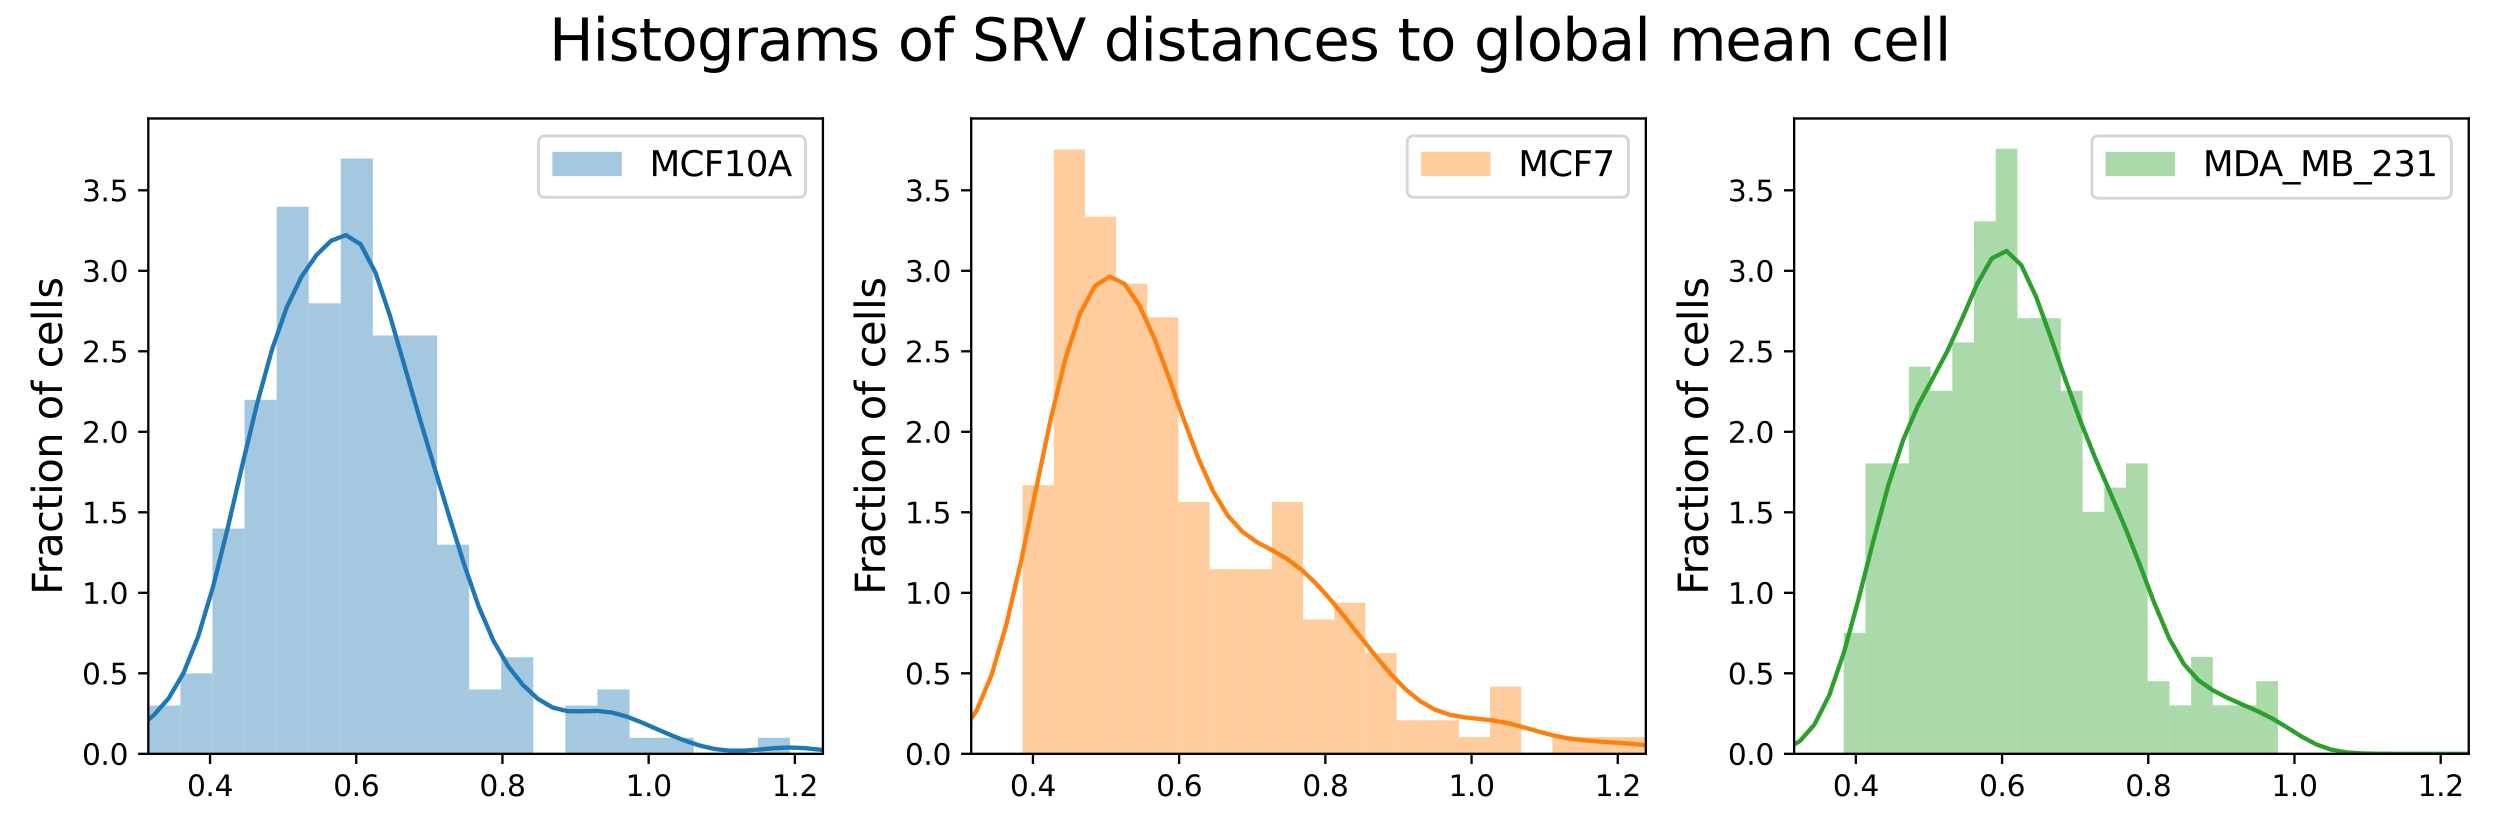 <?xml version="1.0" encoding="utf-8" standalone="no"?>
<!DOCTYPE svg PUBLIC "-//W3C//DTD SVG 1.1//EN"
  "http://www.w3.org/Graphics/SVG/1.1/DTD/svg11.dtd">
<svg xmlns:xlink="http://www.w3.org/1999/xlink" width="864pt" height="288pt" viewBox="0 0 864 288" xmlns="http://www.w3.org/2000/svg" version="1.1">
 <defs>
  <style type="text/css">*{stroke-linejoin: round; stroke-linecap: butt}</style>
 </defs>
 <g id="figure_1">
  <g id="patch_1">
   <path d="M 0 288 
L 864 288 
L 864 0 
L 0 0 
z
" style="fill: #ffffff"/>
  </g>
  <g id="axes_1">
   <g id="patch_2">
    <path d="M 51.252 260.522 
L 284.4 260.522 
L 284.4 40.956 
L 51.252 40.956 
z
" style="fill: #ffffff"/>
   </g>
   <g id="patch_3">
    <path d="M 51.252 260.522 
L 62.34 260.522 
L 62.34 243.839 
L 51.252 243.839 
z
" clip-path="url(#p07f2d2f90f)" style="fill: #1f77b4; opacity: 0.4"/>
   </g>
   <g id="patch_4">
    <path d="M 62.34 260.522 
L 73.427 260.522 
L 73.427 232.716 
L 62.34 232.716 
z
" clip-path="url(#p07f2d2f90f)" style="fill: #1f77b4; opacity: 0.4"/>
   </g>
   <g id="patch_5">
    <path d="M 73.427 260.522 
L 84.515 260.522 
L 84.515 182.666 
L 73.427 182.666 
z
" clip-path="url(#p07f2d2f90f)" style="fill: #1f77b4; opacity: 0.4"/>
   </g>
   <g id="patch_6">
    <path d="M 84.515 260.522 
L 95.602 260.522 
L 95.602 138.178 
L 84.515 138.178 
z
" clip-path="url(#p07f2d2f90f)" style="fill: #1f77b4; opacity: 0.4"/>
   </g>
   <g id="patch_7">
    <path d="M 95.602 260.522 
L 106.69 260.522 
L 106.69 71.444 
L 95.602 71.444 
z
" clip-path="url(#p07f2d2f90f)" style="fill: #1f77b4; opacity: 0.4"/>
   </g>
   <g id="patch_8">
    <path d="M 106.69 260.522 
L 117.777 260.522 
L 117.777 104.811 
L 106.69 104.811 
z
" clip-path="url(#p07f2d2f90f)" style="fill: #1f77b4; opacity: 0.4"/>
   </g>
   <g id="patch_9">
    <path d="M 117.777 260.522 
L 128.865 260.522 
L 128.865 54.761 
L 117.777 54.761 
z
" clip-path="url(#p07f2d2f90f)" style="fill: #1f77b4; opacity: 0.4"/>
   </g>
   <g id="patch_10">
    <path d="M 128.865 260.522 
L 139.952 260.522 
L 139.952 115.933 
L 128.865 115.933 
z
" clip-path="url(#p07f2d2f90f)" style="fill: #1f77b4; opacity: 0.4"/>
   </g>
   <g id="patch_11">
    <path d="M 139.952 260.522 
L 151.04 260.522 
L 151.04 115.933 
L 139.952 115.933 
z
" clip-path="url(#p07f2d2f90f)" style="fill: #1f77b4; opacity: 0.4"/>
   </g>
   <g id="patch_12">
    <path d="M 151.04 260.522 
L 162.127 260.522 
L 162.127 188.227 
L 151.04 188.227 
z
" clip-path="url(#p07f2d2f90f)" style="fill: #1f77b4; opacity: 0.4"/>
   </g>
   <g id="patch_13">
    <path d="M 162.127 260.522 
L 173.215 260.522 
L 173.215 238.277 
L 162.127 238.277 
z
" clip-path="url(#p07f2d2f90f)" style="fill: #1f77b4; opacity: 0.4"/>
   </g>
   <g id="patch_14">
    <path d="M 173.215 260.522 
L 184.302 260.522 
L 184.302 227.155 
L 173.215 227.155 
z
" clip-path="url(#p07f2d2f90f)" style="fill: #1f77b4; opacity: 0.4"/>
   </g>
   <g id="patch_15">
    <path d="M 184.302 260.522 
L 195.39 260.522 
L 195.39 260.522 
L 184.302 260.522 
z
" clip-path="url(#p07f2d2f90f)" style="fill: #1f77b4; opacity: 0.4"/>
   </g>
   <g id="patch_16">
    <path d="M 195.39 260.522 
L 206.477 260.522 
L 206.477 243.839 
L 195.39 243.839 
z
" clip-path="url(#p07f2d2f90f)" style="fill: #1f77b4; opacity: 0.4"/>
   </g>
   <g id="patch_17">
    <path d="M 206.477 260.522 
L 217.565 260.522 
L 217.565 238.277 
L 206.477 238.277 
z
" clip-path="url(#p07f2d2f90f)" style="fill: #1f77b4; opacity: 0.4"/>
   </g>
   <g id="patch_18">
    <path d="M 217.565 260.522 
L 228.652 260.522 
L 228.652 254.961 
L 217.565 254.961 
z
" clip-path="url(#p07f2d2f90f)" style="fill: #1f77b4; opacity: 0.4"/>
   </g>
   <g id="patch_19">
    <path d="M 228.652 260.522 
L 239.74 260.522 
L 239.74 254.961 
L 228.652 254.961 
z
" clip-path="url(#p07f2d2f90f)" style="fill: #1f77b4; opacity: 0.4"/>
   </g>
   <g id="patch_20">
    <path d="M 239.74 260.522 
L 250.827 260.522 
L 250.827 260.522 
L 239.74 260.522 
z
" clip-path="url(#p07f2d2f90f)" style="fill: #1f77b4; opacity: 0.4"/>
   </g>
   <g id="patch_21">
    <path d="M 250.827 260.522 
L 261.915 260.522 
L 261.915 260.522 
L 250.827 260.522 
z
" clip-path="url(#p07f2d2f90f)" style="fill: #1f77b4; opacity: 0.4"/>
   </g>
   <g id="patch_22">
    <path d="M 261.915 260.522 
L 273.002 260.522 
L 273.002 254.961 
L 261.915 254.961 
z
" clip-path="url(#p07f2d2f90f)" style="fill: #1f77b4; opacity: 0.4"/>
   </g>
   <g id="matplotlib.axis_1">
    <g id="xtick_1">
     <g id="line2d_1">
      <defs>
       <path id="m43736187de" d="M 0 0 
L 0 3.5 
" style="stroke: #000000; stroke-width: 0.8"/>
      </defs>
      <g>
       <use xlink:href="#m43736187de" x="72.585" y="260.522" style="stroke: #000000; stroke-width: 0.8"/>
      </g>
     </g>
     <g id="text_1">
      <!-- 0.4 -->
      <g transform="translate(64.634 275.12) scale(0.1 -0.1)">
       <defs>
        <path id="DejaVuSans-30" d="M 2034 4250 
Q 1547 4250 1301 3770 
Q 1056 3291 1056 2328 
Q 1056 1369 1301 889 
Q 1547 409 2034 409 
Q 2525 409 2770 889 
Q 3016 1369 3016 2328 
Q 3016 3291 2770 3770 
Q 2525 4250 2034 4250 
z
M 2034 4750 
Q 2819 4750 3233 4129 
Q 3647 3509 3647 2328 
Q 3647 1150 3233 529 
Q 2819 -91 2034 -91 
Q 1250 -91 836 529 
Q 422 1150 422 2328 
Q 422 3509 836 4129 
Q 1250 4750 2034 4750 
z
" transform="scale(0.016)"/>
        <path id="DejaVuSans-2e" d="M 684 794 
L 1344 794 
L 1344 0 
L 684 0 
L 684 794 
z
" transform="scale(0.016)"/>
        <path id="DejaVuSans-34" d="M 2419 4116 
L 825 1625 
L 2419 1625 
L 2419 4116 
z
M 2253 4666 
L 3047 4666 
L 3047 1625 
L 3713 1625 
L 3713 1100 
L 3047 1100 
L 3047 0 
L 2419 0 
L 2419 1100 
L 313 1100 
L 313 1709 
L 2253 4666 
z
" transform="scale(0.016)"/>
       </defs>
       <use xlink:href="#DejaVuSans-30"/>
       <use xlink:href="#DejaVuSans-2e" x="63.623"/>
       <use xlink:href="#DejaVuSans-34" x="95.41"/>
      </g>
     </g>
    </g>
    <g id="xtick_2">
     <g id="line2d_2">
      <g>
       <use xlink:href="#m43736187de" x="123.113" y="260.522" style="stroke: #000000; stroke-width: 0.8"/>
      </g>
     </g>
     <g id="text_2">
      <!-- 0.6 -->
      <g transform="translate(115.162 275.12) scale(0.1 -0.1)">
       <defs>
        <path id="DejaVuSans-36" d="M 2113 2584 
Q 1688 2584 1439 2293 
Q 1191 2003 1191 1497 
Q 1191 994 1439 701 
Q 1688 409 2113 409 
Q 2538 409 2786 701 
Q 3034 994 3034 1497 
Q 3034 2003 2786 2293 
Q 2538 2584 2113 2584 
z
M 3366 4563 
L 3366 3988 
Q 3128 4100 2886 4159 
Q 2644 4219 2406 4219 
Q 1781 4219 1451 3797 
Q 1122 3375 1075 2522 
Q 1259 2794 1537 2939 
Q 1816 3084 2150 3084 
Q 2853 3084 3261 2657 
Q 3669 2231 3669 1497 
Q 3669 778 3244 343 
Q 2819 -91 2113 -91 
Q 1303 -91 875 529 
Q 447 1150 447 2328 
Q 447 3434 972 4092 
Q 1497 4750 2381 4750 
Q 2619 4750 2861 4703 
Q 3103 4656 3366 4563 
z
" transform="scale(0.016)"/>
       </defs>
       <use xlink:href="#DejaVuSans-30"/>
       <use xlink:href="#DejaVuSans-2e" x="63.623"/>
       <use xlink:href="#DejaVuSans-36" x="95.41"/>
      </g>
     </g>
    </g>
    <g id="xtick_3">
     <g id="line2d_3">
      <g>
       <use xlink:href="#m43736187de" x="173.641" y="260.522" style="stroke: #000000; stroke-width: 0.8"/>
      </g>
     </g>
     <g id="text_3">
      <!-- 0.8 -->
      <g transform="translate(165.69 275.12) scale(0.1 -0.1)">
       <defs>
        <path id="DejaVuSans-38" d="M 2034 2216 
Q 1584 2216 1326 1975 
Q 1069 1734 1069 1313 
Q 1069 891 1326 650 
Q 1584 409 2034 409 
Q 2484 409 2743 651 
Q 3003 894 3003 1313 
Q 3003 1734 2745 1975 
Q 2488 2216 2034 2216 
z
M 1403 2484 
Q 997 2584 770 2862 
Q 544 3141 544 3541 
Q 544 4100 942 4425 
Q 1341 4750 2034 4750 
Q 2731 4750 3128 4425 
Q 3525 4100 3525 3541 
Q 3525 3141 3298 2862 
Q 3072 2584 2669 2484 
Q 3125 2378 3379 2068 
Q 3634 1759 3634 1313 
Q 3634 634 3220 271 
Q 2806 -91 2034 -91 
Q 1263 -91 848 271 
Q 434 634 434 1313 
Q 434 1759 690 2068 
Q 947 2378 1403 2484 
z
M 1172 3481 
Q 1172 3119 1398 2916 
Q 1625 2713 2034 2713 
Q 2441 2713 2670 2916 
Q 2900 3119 2900 3481 
Q 2900 3844 2670 4047 
Q 2441 4250 2034 4250 
Q 1625 4250 1398 4047 
Q 1172 3844 1172 3481 
z
" transform="scale(0.016)"/>
       </defs>
       <use xlink:href="#DejaVuSans-30"/>
       <use xlink:href="#DejaVuSans-2e" x="63.623"/>
       <use xlink:href="#DejaVuSans-38" x="95.41"/>
      </g>
     </g>
    </g>
    <g id="xtick_4">
     <g id="line2d_4">
      <g>
       <use xlink:href="#m43736187de" x="224.169" y="260.522" style="stroke: #000000; stroke-width: 0.8"/>
      </g>
     </g>
     <g id="text_4">
      <!-- 1.0 -->
      <g transform="translate(216.218 275.12) scale(0.1 -0.1)">
       <defs>
        <path id="DejaVuSans-31" d="M 794 531 
L 1825 531 
L 1825 4091 
L 703 3866 
L 703 4441 
L 1819 4666 
L 2450 4666 
L 2450 531 
L 3481 531 
L 3481 0 
L 794 0 
L 794 531 
z
" transform="scale(0.016)"/>
       </defs>
       <use xlink:href="#DejaVuSans-31"/>
       <use xlink:href="#DejaVuSans-2e" x="63.623"/>
       <use xlink:href="#DejaVuSans-30" x="95.41"/>
      </g>
     </g>
    </g>
    <g id="xtick_5">
     <g id="line2d_5">
      <g>
       <use xlink:href="#m43736187de" x="274.697" y="260.522" style="stroke: #000000; stroke-width: 0.8"/>
      </g>
     </g>
     <g id="text_5">
      <!-- 1.2 -->
      <g transform="translate(266.746 275.12) scale(0.1 -0.1)">
       <defs>
        <path id="DejaVuSans-32" d="M 1228 531 
L 3431 531 
L 3431 0 
L 469 0 
L 469 531 
Q 828 903 1448 1529 
Q 2069 2156 2228 2338 
Q 2531 2678 2651 2914 
Q 2772 3150 2772 3378 
Q 2772 3750 2511 3984 
Q 2250 4219 1831 4219 
Q 1534 4219 1204 4116 
Q 875 4013 500 3803 
L 500 4441 
Q 881 4594 1212 4672 
Q 1544 4750 1819 4750 
Q 2544 4750 2975 4387 
Q 3406 4025 3406 3419 
Q 3406 3131 3298 2873 
Q 3191 2616 2906 2266 
Q 2828 2175 2409 1742 
Q 1991 1309 1228 531 
z
" transform="scale(0.016)"/>
       </defs>
       <use xlink:href="#DejaVuSans-31"/>
       <use xlink:href="#DejaVuSans-2e" x="63.623"/>
       <use xlink:href="#DejaVuSans-32" x="95.41"/>
      </g>
     </g>
    </g>
   </g>
   <g id="matplotlib.axis_2">
    <g id="ytick_1">
     <g id="line2d_6">
      <defs>
       <path id="m0225ae217a" d="M 0 0 
L -3.5 0 
" style="stroke: #000000; stroke-width: 0.8"/>
      </defs>
      <g>
       <use xlink:href="#m0225ae217a" x="51.252" y="260.522" style="stroke: #000000; stroke-width: 0.8"/>
      </g>
     </g>
     <g id="text_6">
      <!-- 0.0 -->
      <g transform="translate(28.349 264.321) scale(0.1 -0.1)">
       <use xlink:href="#DejaVuSans-30"/>
       <use xlink:href="#DejaVuSans-2e" x="63.623"/>
       <use xlink:href="#DejaVuSans-30" x="95.41"/>
      </g>
     </g>
    </g>
    <g id="ytick_2">
     <g id="line2d_7">
      <g>
       <use xlink:href="#m0225ae217a" x="51.252" y="232.699" style="stroke: #000000; stroke-width: 0.8"/>
      </g>
     </g>
     <g id="text_7">
      <!-- 0.5 -->
      <g transform="translate(28.349 236.499) scale(0.1 -0.1)">
       <defs>
        <path id="DejaVuSans-35" d="M 691 4666 
L 3169 4666 
L 3169 4134 
L 1269 4134 
L 1269 2991 
Q 1406 3038 1543 3061 
Q 1681 3084 1819 3084 
Q 2600 3084 3056 2656 
Q 3513 2228 3513 1497 
Q 3513 744 3044 326 
Q 2575 -91 1722 -91 
Q 1428 -91 1123 -41 
Q 819 9 494 109 
L 494 744 
Q 775 591 1075 516 
Q 1375 441 1709 441 
Q 2250 441 2565 725 
Q 2881 1009 2881 1497 
Q 2881 1984 2565 2268 
Q 2250 2553 1709 2553 
Q 1456 2553 1204 2497 
Q 953 2441 691 2322 
L 691 4666 
z
" transform="scale(0.016)"/>
       </defs>
       <use xlink:href="#DejaVuSans-30"/>
       <use xlink:href="#DejaVuSans-2e" x="63.623"/>
       <use xlink:href="#DejaVuSans-35" x="95.41"/>
      </g>
     </g>
    </g>
    <g id="ytick_3">
     <g id="line2d_8">
      <g>
       <use xlink:href="#m0225ae217a" x="51.252" y="204.877" style="stroke: #000000; stroke-width: 0.8"/>
      </g>
     </g>
     <g id="text_8">
      <!-- 1.0 -->
      <g transform="translate(28.349 208.676) scale(0.1 -0.1)">
       <use xlink:href="#DejaVuSans-31"/>
       <use xlink:href="#DejaVuSans-2e" x="63.623"/>
       <use xlink:href="#DejaVuSans-30" x="95.41"/>
      </g>
     </g>
    </g>
    <g id="ytick_4">
     <g id="line2d_9">
      <g>
       <use xlink:href="#m0225ae217a" x="51.252" y="177.054" style="stroke: #000000; stroke-width: 0.8"/>
      </g>
     </g>
     <g id="text_9">
      <!-- 1.5 -->
      <g transform="translate(28.349 180.854) scale(0.1 -0.1)">
       <use xlink:href="#DejaVuSans-31"/>
       <use xlink:href="#DejaVuSans-2e" x="63.623"/>
       <use xlink:href="#DejaVuSans-35" x="95.41"/>
      </g>
     </g>
    </g>
    <g id="ytick_5">
     <g id="line2d_10">
      <g>
       <use xlink:href="#m0225ae217a" x="51.252" y="149.232" style="stroke: #000000; stroke-width: 0.8"/>
      </g>
     </g>
     <g id="text_10">
      <!-- 2.0 -->
      <g transform="translate(28.349 153.031) scale(0.1 -0.1)">
       <use xlink:href="#DejaVuSans-32"/>
       <use xlink:href="#DejaVuSans-2e" x="63.623"/>
       <use xlink:href="#DejaVuSans-30" x="95.41"/>
      </g>
     </g>
    </g>
    <g id="ytick_6">
     <g id="line2d_11">
      <g>
       <use xlink:href="#m0225ae217a" x="51.252" y="121.409" style="stroke: #000000; stroke-width: 0.8"/>
      </g>
     </g>
     <g id="text_11">
      <!-- 2.5 -->
      <g transform="translate(28.349 125.209) scale(0.1 -0.1)">
       <use xlink:href="#DejaVuSans-32"/>
       <use xlink:href="#DejaVuSans-2e" x="63.623"/>
       <use xlink:href="#DejaVuSans-35" x="95.41"/>
      </g>
     </g>
    </g>
    <g id="ytick_7">
     <g id="line2d_12">
      <g>
       <use xlink:href="#m0225ae217a" x="51.252" y="93.587" style="stroke: #000000; stroke-width: 0.8"/>
      </g>
     </g>
     <g id="text_12">
      <!-- 3.0 -->
      <g transform="translate(28.349 97.386) scale(0.1 -0.1)">
       <defs>
        <path id="DejaVuSans-33" d="M 2597 2516 
Q 3050 2419 3304 2112 
Q 3559 1806 3559 1356 
Q 3559 666 3084 287 
Q 2609 -91 1734 -91 
Q 1441 -91 1130 -33 
Q 819 25 488 141 
L 488 750 
Q 750 597 1062 519 
Q 1375 441 1716 441 
Q 2309 441 2620 675 
Q 2931 909 2931 1356 
Q 2931 1769 2642 2001 
Q 2353 2234 1838 2234 
L 1294 2234 
L 1294 2753 
L 1863 2753 
Q 2328 2753 2575 2939 
Q 2822 3125 2822 3475 
Q 2822 3834 2567 4026 
Q 2313 4219 1838 4219 
Q 1578 4219 1281 4162 
Q 984 4106 628 3988 
L 628 4550 
Q 988 4650 1302 4700 
Q 1616 4750 1894 4750 
Q 2613 4750 3031 4423 
Q 3450 4097 3450 3541 
Q 3450 3153 3228 2886 
Q 3006 2619 2597 2516 
z
" transform="scale(0.016)"/>
       </defs>
       <use xlink:href="#DejaVuSans-33"/>
       <use xlink:href="#DejaVuSans-2e" x="63.623"/>
       <use xlink:href="#DejaVuSans-30" x="95.41"/>
      </g>
     </g>
    </g>
    <g id="ytick_8">
     <g id="line2d_13">
      <g>
       <use xlink:href="#m0225ae217a" x="51.252" y="65.764" style="stroke: #000000; stroke-width: 0.8"/>
      </g>
     </g>
     <g id="text_13">
      <!-- 3.5 -->
      <g transform="translate(28.349 69.564) scale(0.1 -0.1)">
       <use xlink:href="#DejaVuSans-33"/>
       <use xlink:href="#DejaVuSans-2e" x="63.623"/>
       <use xlink:href="#DejaVuSans-35" x="95.41"/>
      </g>
     </g>
    </g>
    <g id="text_14">
     <!-- Fraction of cells -->
     <g transform="translate(21.438 205.571) rotate(-90) scale(0.14 -0.14)">
      <defs>
       <path id="DejaVuSans-46" d="M 628 4666 
L 3309 4666 
L 3309 4134 
L 1259 4134 
L 1259 2759 
L 3109 2759 
L 3109 2228 
L 1259 2228 
L 1259 0 
L 628 0 
L 628 4666 
z
" transform="scale(0.016)"/>
       <path id="DejaVuSans-72" d="M 2631 2963 
Q 2534 3019 2420 3045 
Q 2306 3072 2169 3072 
Q 1681 3072 1420 2755 
Q 1159 2438 1159 1844 
L 1159 0 
L 581 0 
L 581 3500 
L 1159 3500 
L 1159 2956 
Q 1341 3275 1631 3429 
Q 1922 3584 2338 3584 
Q 2397 3584 2469 3576 
Q 2541 3569 2628 3553 
L 2631 2963 
z
" transform="scale(0.016)"/>
       <path id="DejaVuSans-61" d="M 2194 1759 
Q 1497 1759 1228 1600 
Q 959 1441 959 1056 
Q 959 750 1161 570 
Q 1363 391 1709 391 
Q 2188 391 2477 730 
Q 2766 1069 2766 1631 
L 2766 1759 
L 2194 1759 
z
M 3341 1997 
L 3341 0 
L 2766 0 
L 2766 531 
Q 2569 213 2275 61 
Q 1981 -91 1556 -91 
Q 1019 -91 701 211 
Q 384 513 384 1019 
Q 384 1609 779 1909 
Q 1175 2209 1959 2209 
L 2766 2209 
L 2766 2266 
Q 2766 2663 2505 2880 
Q 2244 3097 1772 3097 
Q 1472 3097 1187 3025 
Q 903 2953 641 2809 
L 641 3341 
Q 956 3463 1253 3523 
Q 1550 3584 1831 3584 
Q 2591 3584 2966 3190 
Q 3341 2797 3341 1997 
z
" transform="scale(0.016)"/>
       <path id="DejaVuSans-63" d="M 3122 3366 
L 3122 2828 
Q 2878 2963 2633 3030 
Q 2388 3097 2138 3097 
Q 1578 3097 1268 2742 
Q 959 2388 959 1747 
Q 959 1106 1268 751 
Q 1578 397 2138 397 
Q 2388 397 2633 464 
Q 2878 531 3122 666 
L 3122 134 
Q 2881 22 2623 -34 
Q 2366 -91 2075 -91 
Q 1284 -91 818 406 
Q 353 903 353 1747 
Q 353 2603 823 3093 
Q 1294 3584 2113 3584 
Q 2378 3584 2631 3529 
Q 2884 3475 3122 3366 
z
" transform="scale(0.016)"/>
       <path id="DejaVuSans-74" d="M 1172 4494 
L 1172 3500 
L 2356 3500 
L 2356 3053 
L 1172 3053 
L 1172 1153 
Q 1172 725 1289 603 
Q 1406 481 1766 481 
L 2356 481 
L 2356 0 
L 1766 0 
Q 1100 0 847 248 
Q 594 497 594 1153 
L 594 3053 
L 172 3053 
L 172 3500 
L 594 3500 
L 594 4494 
L 1172 4494 
z
" transform="scale(0.016)"/>
       <path id="DejaVuSans-69" d="M 603 3500 
L 1178 3500 
L 1178 0 
L 603 0 
L 603 3500 
z
M 603 4863 
L 1178 4863 
L 1178 4134 
L 603 4134 
L 603 4863 
z
" transform="scale(0.016)"/>
       <path id="DejaVuSans-6f" d="M 1959 3097 
Q 1497 3097 1228 2736 
Q 959 2375 959 1747 
Q 959 1119 1226 758 
Q 1494 397 1959 397 
Q 2419 397 2687 759 
Q 2956 1122 2956 1747 
Q 2956 2369 2687 2733 
Q 2419 3097 1959 3097 
z
M 1959 3584 
Q 2709 3584 3137 3096 
Q 3566 2609 3566 1747 
Q 3566 888 3137 398 
Q 2709 -91 1959 -91 
Q 1206 -91 779 398 
Q 353 888 353 1747 
Q 353 2609 779 3096 
Q 1206 3584 1959 3584 
z
" transform="scale(0.016)"/>
       <path id="DejaVuSans-6e" d="M 3513 2113 
L 3513 0 
L 2938 0 
L 2938 2094 
Q 2938 2591 2744 2837 
Q 2550 3084 2163 3084 
Q 1697 3084 1428 2787 
Q 1159 2491 1159 1978 
L 1159 0 
L 581 0 
L 581 3500 
L 1159 3500 
L 1159 2956 
Q 1366 3272 1645 3428 
Q 1925 3584 2291 3584 
Q 2894 3584 3203 3211 
Q 3513 2838 3513 2113 
z
" transform="scale(0.016)"/>
       <path id="DejaVuSans-20" transform="scale(0.016)"/>
       <path id="DejaVuSans-66" d="M 2375 4863 
L 2375 4384 
L 1825 4384 
Q 1516 4384 1395 4259 
Q 1275 4134 1275 3809 
L 1275 3500 
L 2222 3500 
L 2222 3053 
L 1275 3053 
L 1275 0 
L 697 0 
L 697 3053 
L 147 3053 
L 147 3500 
L 697 3500 
L 697 3744 
Q 697 4328 969 4595 
Q 1241 4863 1831 4863 
L 2375 4863 
z
" transform="scale(0.016)"/>
       <path id="DejaVuSans-65" d="M 3597 1894 
L 3597 1613 
L 953 1613 
Q 991 1019 1311 708 
Q 1631 397 2203 397 
Q 2534 397 2845 478 
Q 3156 559 3463 722 
L 3463 178 
Q 3153 47 2828 -22 
Q 2503 -91 2169 -91 
Q 1331 -91 842 396 
Q 353 884 353 1716 
Q 353 2575 817 3079 
Q 1281 3584 2069 3584 
Q 2775 3584 3186 3129 
Q 3597 2675 3597 1894 
z
M 3022 2063 
Q 3016 2534 2758 2815 
Q 2500 3097 2075 3097 
Q 1594 3097 1305 2825 
Q 1016 2553 972 2059 
L 3022 2063 
z
" transform="scale(0.016)"/>
       <path id="DejaVuSans-6c" d="M 603 4863 
L 1178 4863 
L 1178 0 
L 603 0 
L 603 4863 
z
" transform="scale(0.016)"/>
       <path id="DejaVuSans-73" d="M 2834 3397 
L 2834 2853 
Q 2591 2978 2328 3040 
Q 2066 3103 1784 3103 
Q 1356 3103 1142 2972 
Q 928 2841 928 2578 
Q 928 2378 1081 2264 
Q 1234 2150 1697 2047 
L 1894 2003 
Q 2506 1872 2764 1633 
Q 3022 1394 3022 966 
Q 3022 478 2636 193 
Q 2250 -91 1575 -91 
Q 1294 -91 989 -36 
Q 684 19 347 128 
L 347 722 
Q 666 556 975 473 
Q 1284 391 1588 391 
Q 1994 391 2212 530 
Q 2431 669 2431 922 
Q 2431 1156 2273 1281 
Q 2116 1406 1581 1522 
L 1381 1569 
Q 847 1681 609 1914 
Q 372 2147 372 2553 
Q 372 3047 722 3315 
Q 1072 3584 1716 3584 
Q 2034 3584 2315 3537 
Q 2597 3491 2834 3397 
z
" transform="scale(0.016)"/>
      </defs>
      <use xlink:href="#DejaVuSans-46"/>
      <use xlink:href="#DejaVuSans-72" x="50.27"/>
      <use xlink:href="#DejaVuSans-61" x="91.383"/>
      <use xlink:href="#DejaVuSans-63" x="152.662"/>
      <use xlink:href="#DejaVuSans-74" x="207.643"/>
      <use xlink:href="#DejaVuSans-69" x="246.852"/>
      <use xlink:href="#DejaVuSans-6f" x="274.635"/>
      <use xlink:href="#DejaVuSans-6e" x="335.816"/>
      <use xlink:href="#DejaVuSans-20" x="399.195"/>
      <use xlink:href="#DejaVuSans-6f" x="430.982"/>
      <use xlink:href="#DejaVuSans-66" x="492.164"/>
      <use xlink:href="#DejaVuSans-20" x="527.369"/>
      <use xlink:href="#DejaVuSans-63" x="559.156"/>
      <use xlink:href="#DejaVuSans-65" x="614.137"/>
      <use xlink:href="#DejaVuSans-6c" x="675.66"/>
      <use xlink:href="#DejaVuSans-6c" x="703.443"/>
      <use xlink:href="#DejaVuSans-73" x="731.227"/>
     </g>
    </g>
   </g>
   <g id="line2d_14">
    <path d="M -1 260.522 
L 2.152 260.521 
L 7.256 260.519 
L 12.36 260.508 
L 17.464 260.461 
L 22.567 260.302 
L 27.671 259.869 
L 32.775 258.914 
L 37.879 257.201 
L 42.983 254.653 
L 48.087 251.334 
L 53.19 247.122 
L 58.294 241.313 
L 63.398 232.65 
L 68.502 219.944 
L 73.606 202.884 
L 78.71 182.422 
L 83.814 160.48 
L 88.917 139.272 
L 94.021 120.736 
L 99.125 106.118 
L 104.229 95.567 
L 109.333 88.193 
L 114.437 83.189 
L 119.54 81.246 
L 124.644 84.441 
L 129.748 94.184 
L 134.852 109.375 
L 139.956 127.024 
L 145.06 144.646 
L 150.164 161.67 
L 155.267 178.532 
L 160.371 194.977 
L 165.475 209.717 
L 170.579 221.544 
L 175.683 230.337 
L 180.787 236.809 
L 185.89 241.534 
L 190.994 244.53 
L 196.098 245.776 
L 201.202 245.827 
L 206.306 245.703 
L 211.41 246.231 
L 216.514 247.625 
L 221.617 249.615 
L 226.721 251.838 
L 231.825 254.042 
L 236.929 256.06 
L 242.033 257.728 
L 247.137 258.881 
L 252.24 259.431 
L 257.344 259.418 
L 262.448 259.028 
L 267.552 258.566 
L 272.656 258.349 
L 277.76 258.535 
L 282.864 259.036 
L 287.967 259.614 
L 293.071 260.069 
L 298.175 260.337 
L 303.279 260.46 
L 308.383 260.505 
L 313.487 260.518 
L 318.59 260.521 
L 323.694 260.522 
L 328.798 260.522 
L 333.902 260.522 
L 339.006 260.522 
L 344.11 260.522 
L 349.214 260.522 
L 354.317 260.522 
L 359.421 260.522 
L 364.525 260.522 
L 369.629 260.522 
L 374.733 260.522 
L 379.837 260.522 
L 384.94 260.522 
L 390.044 260.522 
L 395.148 260.522 
L 400.252 260.522 
L 405.356 260.522 
L 410.46 260.522 
L 415.564 260.522 
L 420.667 260.522 
L 425.771 260.522 
L 430.875 260.522 
L 435.979 260.522 
L 441.083 260.522 
L 446.187 260.522 
L 451.29 260.522 
L 456.394 260.522 
L 461.498 260.522 
L 466.602 260.522 
L 471.706 260.522 
L 476.81 260.522 
" clip-path="url(#p07f2d2f90f)" style="fill: none; stroke: #1f77b4; stroke-width: 1.5; stroke-linecap: square"/>
   </g>
   <g id="patch_23">
    <path d="M 51.252 260.522 
L 51.252 40.956 
" style="fill: none; stroke: #000000; stroke-width: 0.8; stroke-linejoin: miter; stroke-linecap: square"/>
   </g>
   <g id="patch_24">
    <path d="M 284.4 260.522 
L 284.4 40.956 
" style="fill: none; stroke: #000000; stroke-width: 0.8; stroke-linejoin: miter; stroke-linecap: square"/>
   </g>
   <g id="patch_25">
    <path d="M 51.252 260.522 
L 284.4 260.522 
" style="fill: none; stroke: #000000; stroke-width: 0.8; stroke-linejoin: miter; stroke-linecap: square"/>
   </g>
   <g id="patch_26">
    <path d="M 51.252 40.956 
L 284.4 40.956 
" style="fill: none; stroke: #000000; stroke-width: 0.8; stroke-linejoin: miter; stroke-linecap: square"/>
   </g>
   <g id="legend_1">
    <g id="patch_27">
     <path d="M 188.486 68.17 
L 276 68.17 
Q 278.4 68.17 278.4 65.77 
L 278.4 49.356 
Q 278.4 46.956 276 46.956 
L 188.486 46.956 
Q 186.086 46.956 186.086 49.356 
L 186.086 65.77 
Q 186.086 68.17 188.486 68.17 
z
" style="fill: #ffffff; opacity: 0.8; stroke: #cccccc; stroke-linejoin: miter"/>
    </g>
    <g id="patch_28">
     <path d="M 190.886 60.874 
L 214.886 60.874 
L 214.886 52.474 
L 190.886 52.474 
z
" style="fill: #1f77b4; opacity: 0.4"/>
    </g>
    <g id="text_15">
     <!-- MCF10A -->
     <g transform="translate(224.486 60.874) scale(0.12 -0.12)">
      <defs>
       <path id="DejaVuSans-4d" d="M 628 4666 
L 1569 4666 
L 2759 1491 
L 3956 4666 
L 4897 4666 
L 4897 0 
L 4281 0 
L 4281 4097 
L 3078 897 
L 2444 897 
L 1241 4097 
L 1241 0 
L 628 0 
L 628 4666 
z
" transform="scale(0.016)"/>
       <path id="DejaVuSans-43" d="M 4122 4306 
L 4122 3641 
Q 3803 3938 3442 4084 
Q 3081 4231 2675 4231 
Q 1875 4231 1450 3742 
Q 1025 3253 1025 2328 
Q 1025 1406 1450 917 
Q 1875 428 2675 428 
Q 3081 428 3442 575 
Q 3803 722 4122 1019 
L 4122 359 
Q 3791 134 3420 21 
Q 3050 -91 2638 -91 
Q 1578 -91 968 557 
Q 359 1206 359 2328 
Q 359 3453 968 4101 
Q 1578 4750 2638 4750 
Q 3056 4750 3426 4639 
Q 3797 4528 4122 4306 
z
" transform="scale(0.016)"/>
       <path id="DejaVuSans-41" d="M 2188 4044 
L 1331 1722 
L 3047 1722 
L 2188 4044 
z
M 1831 4666 
L 2547 4666 
L 4325 0 
L 3669 0 
L 3244 1197 
L 1141 1197 
L 716 0 
L 50 0 
L 1831 4666 
z
" transform="scale(0.016)"/>
      </defs>
      <use xlink:href="#DejaVuSans-4d"/>
      <use xlink:href="#DejaVuSans-43" x="86.279"/>
      <use xlink:href="#DejaVuSans-46" x="156.104"/>
      <use xlink:href="#DejaVuSans-31" x="213.623"/>
      <use xlink:href="#DejaVuSans-30" x="277.246"/>
      <use xlink:href="#DejaVuSans-41" x="340.869"/>
     </g>
    </g>
   </g>
  </g>
  <g id="axes_2">
   <g id="patch_29">
    <path d="M 335.652 260.522 
L 568.8 260.522 
L 568.8 40.956 
L 335.652 40.956 
z
" style="fill: #ffffff"/>
   </g>
   <g id="patch_30">
    <path d="M 353.428 260.522 
L 364.197 260.522 
L 364.197 167.688 
L 353.428 167.688 
z
" clip-path="url(#p20295b4678)" style="fill: #ff7f0e; opacity: 0.4"/>
   </g>
   <g id="patch_31">
    <path d="M 364.197 260.522 
L 374.966 260.522 
L 374.966 51.645 
L 364.197 51.645 
z
" clip-path="url(#p20295b4678)" style="fill: #ff7f0e; opacity: 0.4"/>
   </g>
   <g id="patch_32">
    <path d="M 374.966 260.522 
L 385.734 260.522 
L 385.734 74.854 
L 374.966 74.854 
z
" clip-path="url(#p20295b4678)" style="fill: #ff7f0e; opacity: 0.4"/>
   </g>
   <g id="patch_33">
    <path d="M 385.734 260.522 
L 396.503 260.522 
L 396.503 98.062 
L 385.734 98.062 
z
" clip-path="url(#p20295b4678)" style="fill: #ff7f0e; opacity: 0.4"/>
   </g>
   <g id="patch_34">
    <path d="M 396.503 260.522 
L 407.271 260.522 
L 407.271 109.666 
L 396.503 109.666 
z
" clip-path="url(#p20295b4678)" style="fill: #ff7f0e; opacity: 0.4"/>
   </g>
   <g id="patch_35">
    <path d="M 407.271 260.522 
L 418.04 260.522 
L 418.04 173.49 
L 407.271 173.49 
z
" clip-path="url(#p20295b4678)" style="fill: #ff7f0e; opacity: 0.4"/>
   </g>
   <g id="patch_36">
    <path d="M 418.04 260.522 
L 428.808 260.522 
L 428.808 196.698 
L 418.04 196.698 
z
" clip-path="url(#p20295b4678)" style="fill: #ff7f0e; opacity: 0.4"/>
   </g>
   <g id="patch_37">
    <path d="M 428.808 260.522 
L 439.577 260.522 
L 439.577 196.698 
L 428.808 196.698 
z
" clip-path="url(#p20295b4678)" style="fill: #ff7f0e; opacity: 0.4"/>
   </g>
   <g id="patch_38">
    <path d="M 439.577 260.522 
L 450.346 260.522 
L 450.346 173.49 
L 439.577 173.49 
z
" clip-path="url(#p20295b4678)" style="fill: #ff7f0e; opacity: 0.4"/>
   </g>
   <g id="patch_39">
    <path d="M 450.346 260.522 
L 461.114 260.522 
L 461.114 214.105 
L 450.346 214.105 
z
" clip-path="url(#p20295b4678)" style="fill: #ff7f0e; opacity: 0.4"/>
   </g>
   <g id="patch_40">
    <path d="M 461.114 260.522 
L 471.883 260.522 
L 471.883 208.303 
L 461.114 208.303 
z
" clip-path="url(#p20295b4678)" style="fill: #ff7f0e; opacity: 0.4"/>
   </g>
   <g id="patch_41">
    <path d="M 471.883 260.522 
L 482.651 260.522 
L 482.651 225.709 
L 471.883 225.709 
z
" clip-path="url(#p20295b4678)" style="fill: #ff7f0e; opacity: 0.4"/>
   </g>
   <g id="patch_42">
    <path d="M 482.651 260.522 
L 493.42 260.522 
L 493.42 248.918 
L 482.651 248.918 
z
" clip-path="url(#p20295b4678)" style="fill: #ff7f0e; opacity: 0.4"/>
   </g>
   <g id="patch_43">
    <path d="M 493.42 260.522 
L 504.189 260.522 
L 504.189 248.918 
L 493.42 248.918 
z
" clip-path="url(#p20295b4678)" style="fill: #ff7f0e; opacity: 0.4"/>
   </g>
   <g id="patch_44">
    <path d="M 504.189 260.522 
L 514.957 260.522 
L 514.957 254.72 
L 504.189 254.72 
z
" clip-path="url(#p20295b4678)" style="fill: #ff7f0e; opacity: 0.4"/>
   </g>
   <g id="patch_45">
    <path d="M 514.957 260.522 
L 525.726 260.522 
L 525.726 237.313 
L 514.957 237.313 
z
" clip-path="url(#p20295b4678)" style="fill: #ff7f0e; opacity: 0.4"/>
   </g>
   <g id="patch_46">
    <path d="M 525.726 260.522 
L 536.494 260.522 
L 536.494 260.522 
L 525.726 260.522 
z
" clip-path="url(#p20295b4678)" style="fill: #ff7f0e; opacity: 0.4"/>
   </g>
   <g id="patch_47">
    <path d="M 536.494 260.522 
L 547.263 260.522 
L 547.263 254.72 
L 536.494 254.72 
z
" clip-path="url(#p20295b4678)" style="fill: #ff7f0e; opacity: 0.4"/>
   </g>
   <g id="patch_48">
    <path d="M 547.263 260.522 
L 558.031 260.522 
L 558.031 254.72 
L 547.263 254.72 
z
" clip-path="url(#p20295b4678)" style="fill: #ff7f0e; opacity: 0.4"/>
   </g>
   <g id="patch_49">
    <path d="M 558.031 260.522 
L 568.8 260.522 
L 568.8 254.72 
L 558.031 254.72 
z
" clip-path="url(#p20295b4678)" style="fill: #ff7f0e; opacity: 0.4"/>
   </g>
   <g id="matplotlib.axis_3">
    <g id="xtick_6">
     <g id="line2d_15">
      <g>
       <use xlink:href="#m43736187de" x="356.985" y="260.522" style="stroke: #000000; stroke-width: 0.8"/>
      </g>
     </g>
     <g id="text_16">
      <!-- 0.4 -->
      <g transform="translate(349.034 275.12) scale(0.1 -0.1)">
       <use xlink:href="#DejaVuSans-30"/>
       <use xlink:href="#DejaVuSans-2e" x="63.623"/>
       <use xlink:href="#DejaVuSans-34" x="95.41"/>
      </g>
     </g>
    </g>
    <g id="xtick_7">
     <g id="line2d_16">
      <g>
       <use xlink:href="#m43736187de" x="407.513" y="260.522" style="stroke: #000000; stroke-width: 0.8"/>
      </g>
     </g>
     <g id="text_17">
      <!-- 0.6 -->
      <g transform="translate(399.562 275.12) scale(0.1 -0.1)">
       <use xlink:href="#DejaVuSans-30"/>
       <use xlink:href="#DejaVuSans-2e" x="63.623"/>
       <use xlink:href="#DejaVuSans-36" x="95.41"/>
      </g>
     </g>
    </g>
    <g id="xtick_8">
     <g id="line2d_17">
      <g>
       <use xlink:href="#m43736187de" x="458.041" y="260.522" style="stroke: #000000; stroke-width: 0.8"/>
      </g>
     </g>
     <g id="text_18">
      <!-- 0.8 -->
      <g transform="translate(450.09 275.12) scale(0.1 -0.1)">
       <use xlink:href="#DejaVuSans-30"/>
       <use xlink:href="#DejaVuSans-2e" x="63.623"/>
       <use xlink:href="#DejaVuSans-38" x="95.41"/>
      </g>
     </g>
    </g>
    <g id="xtick_9">
     <g id="line2d_18">
      <g>
       <use xlink:href="#m43736187de" x="508.569" y="260.522" style="stroke: #000000; stroke-width: 0.8"/>
      </g>
     </g>
     <g id="text_19">
      <!-- 1.0 -->
      <g transform="translate(500.618 275.12) scale(0.1 -0.1)">
       <use xlink:href="#DejaVuSans-31"/>
       <use xlink:href="#DejaVuSans-2e" x="63.623"/>
       <use xlink:href="#DejaVuSans-30" x="95.41"/>
      </g>
     </g>
    </g>
    <g id="xtick_10">
     <g id="line2d_19">
      <g>
       <use xlink:href="#m43736187de" x="559.097" y="260.522" style="stroke: #000000; stroke-width: 0.8"/>
      </g>
     </g>
     <g id="text_20">
      <!-- 1.2 -->
      <g transform="translate(551.146 275.12) scale(0.1 -0.1)">
       <use xlink:href="#DejaVuSans-31"/>
       <use xlink:href="#DejaVuSans-2e" x="63.623"/>
       <use xlink:href="#DejaVuSans-32" x="95.41"/>
      </g>
     </g>
    </g>
   </g>
   <g id="matplotlib.axis_4">
    <g id="ytick_9">
     <g id="line2d_20">
      <g>
       <use xlink:href="#m0225ae217a" x="335.652" y="260.522" style="stroke: #000000; stroke-width: 0.8"/>
      </g>
     </g>
     <g id="text_21">
      <!-- 0.0 -->
      <g transform="translate(312.749 264.321) scale(0.1 -0.1)">
       <use xlink:href="#DejaVuSans-30"/>
       <use xlink:href="#DejaVuSans-2e" x="63.623"/>
       <use xlink:href="#DejaVuSans-30" x="95.41"/>
      </g>
     </g>
    </g>
    <g id="ytick_10">
     <g id="line2d_21">
      <g>
       <use xlink:href="#m0225ae217a" x="335.652" y="232.699" style="stroke: #000000; stroke-width: 0.8"/>
      </g>
     </g>
     <g id="text_22">
      <!-- 0.5 -->
      <g transform="translate(312.749 236.499) scale(0.1 -0.1)">
       <use xlink:href="#DejaVuSans-30"/>
       <use xlink:href="#DejaVuSans-2e" x="63.623"/>
       <use xlink:href="#DejaVuSans-35" x="95.41"/>
      </g>
     </g>
    </g>
    <g id="ytick_11">
     <g id="line2d_22">
      <g>
       <use xlink:href="#m0225ae217a" x="335.652" y="204.877" style="stroke: #000000; stroke-width: 0.8"/>
      </g>
     </g>
     <g id="text_23">
      <!-- 1.0 -->
      <g transform="translate(312.749 208.676) scale(0.1 -0.1)">
       <use xlink:href="#DejaVuSans-31"/>
       <use xlink:href="#DejaVuSans-2e" x="63.623"/>
       <use xlink:href="#DejaVuSans-30" x="95.41"/>
      </g>
     </g>
    </g>
    <g id="ytick_12">
     <g id="line2d_23">
      <g>
       <use xlink:href="#m0225ae217a" x="335.652" y="177.054" style="stroke: #000000; stroke-width: 0.8"/>
      </g>
     </g>
     <g id="text_24">
      <!-- 1.5 -->
      <g transform="translate(312.749 180.854) scale(0.1 -0.1)">
       <use xlink:href="#DejaVuSans-31"/>
       <use xlink:href="#DejaVuSans-2e" x="63.623"/>
       <use xlink:href="#DejaVuSans-35" x="95.41"/>
      </g>
     </g>
    </g>
    <g id="ytick_13">
     <g id="line2d_24">
      <g>
       <use xlink:href="#m0225ae217a" x="335.652" y="149.232" style="stroke: #000000; stroke-width: 0.8"/>
      </g>
     </g>
     <g id="text_25">
      <!-- 2.0 -->
      <g transform="translate(312.749 153.031) scale(0.1 -0.1)">
       <use xlink:href="#DejaVuSans-32"/>
       <use xlink:href="#DejaVuSans-2e" x="63.623"/>
       <use xlink:href="#DejaVuSans-30" x="95.41"/>
      </g>
     </g>
    </g>
    <g id="ytick_14">
     <g id="line2d_25">
      <g>
       <use xlink:href="#m0225ae217a" x="335.652" y="121.409" style="stroke: #000000; stroke-width: 0.8"/>
      </g>
     </g>
     <g id="text_26">
      <!-- 2.5 -->
      <g transform="translate(312.749 125.209) scale(0.1 -0.1)">
       <use xlink:href="#DejaVuSans-32"/>
       <use xlink:href="#DejaVuSans-2e" x="63.623"/>
       <use xlink:href="#DejaVuSans-35" x="95.41"/>
      </g>
     </g>
    </g>
    <g id="ytick_15">
     <g id="line2d_26">
      <g>
       <use xlink:href="#m0225ae217a" x="335.652" y="93.587" style="stroke: #000000; stroke-width: 0.8"/>
      </g>
     </g>
     <g id="text_27">
      <!-- 3.0 -->
      <g transform="translate(312.749 97.386) scale(0.1 -0.1)">
       <use xlink:href="#DejaVuSans-33"/>
       <use xlink:href="#DejaVuSans-2e" x="63.623"/>
       <use xlink:href="#DejaVuSans-30" x="95.41"/>
      </g>
     </g>
    </g>
    <g id="ytick_16">
     <g id="line2d_27">
      <g>
       <use xlink:href="#m0225ae217a" x="335.652" y="65.764" style="stroke: #000000; stroke-width: 0.8"/>
      </g>
     </g>
     <g id="text_28">
      <!-- 3.5 -->
      <g transform="translate(312.749 69.564) scale(0.1 -0.1)">
       <use xlink:href="#DejaVuSans-33"/>
       <use xlink:href="#DejaVuSans-2e" x="63.623"/>
       <use xlink:href="#DejaVuSans-35" x="95.41"/>
      </g>
     </g>
    </g>
    <g id="text_29">
     <!-- Fraction of cells -->
     <g transform="translate(305.838 205.571) rotate(-90) scale(0.14 -0.14)">
      <use xlink:href="#DejaVuSans-46"/>
      <use xlink:href="#DejaVuSans-72" x="50.27"/>
      <use xlink:href="#DejaVuSans-61" x="91.383"/>
      <use xlink:href="#DejaVuSans-63" x="152.662"/>
      <use xlink:href="#DejaVuSans-74" x="207.643"/>
      <use xlink:href="#DejaVuSans-69" x="246.852"/>
      <use xlink:href="#DejaVuSans-6f" x="274.635"/>
      <use xlink:href="#DejaVuSans-6e" x="335.816"/>
      <use xlink:href="#DejaVuSans-20" x="399.195"/>
      <use xlink:href="#DejaVuSans-6f" x="430.982"/>
      <use xlink:href="#DejaVuSans-66" x="492.164"/>
      <use xlink:href="#DejaVuSans-20" x="527.369"/>
      <use xlink:href="#DejaVuSans-63" x="559.156"/>
      <use xlink:href="#DejaVuSans-65" x="614.137"/>
      <use xlink:href="#DejaVuSans-6c" x="675.66"/>
      <use xlink:href="#DejaVuSans-6c" x="703.443"/>
      <use xlink:href="#DejaVuSans-73" x="731.227"/>
     </g>
    </g>
   </g>
   <g id="line2d_28">
    <path d="M 255.929 260.522 
L 261.033 260.522 
L 266.137 260.522 
L 271.24 260.522 
L 276.344 260.522 
L 281.448 260.522 
L 286.552 260.522 
L 291.656 260.521 
L 296.76 260.519 
L 301.864 260.511 
L 306.967 260.478 
L 312.071 260.366 
L 317.175 260.035 
L 322.279 259.165 
L 327.383 257.146 
L 332.487 252.995 
L 337.59 245.439 
L 342.694 233.256 
L 347.798 215.858 
L 352.902 193.862 
L 358.006 169.264 
L 363.11 144.982 
L 368.214 123.943 
L 373.317 108.237 
L 378.421 98.796 
L 383.525 95.604 
L 388.629 98.114 
L 393.733 105.505 
L 398.837 116.707 
L 403.94 130.349 
L 409.044 144.803 
L 414.148 158.402 
L 419.252 169.79 
L 424.356 178.249 
L 429.46 183.87 
L 434.564 187.456 
L 439.667 190.18 
L 444.771 193.133 
L 449.875 196.975 
L 454.979 201.852 
L 460.083 207.562 
L 465.187 213.801 
L 470.29 220.285 
L 475.394 226.729 
L 480.498 232.786 
L 485.602 238.072 
L 490.706 242.267 
L 495.81 245.218 
L 500.914 247.002 
L 506.017 247.923 
L 511.121 248.442 
L 516.225 249.028 
L 521.329 249.979 
L 526.433 251.307 
L 531.537 252.785 
L 536.64 254.123 
L 541.744 255.132 
L 546.848 255.797 
L 551.952 256.224 
L 557.056 256.56 
L 562.16 256.926 
L 567.264 257.393 
L 572.367 257.966 
L 577.471 258.597 
L 582.575 259.203 
L 587.679 259.709 
L 592.783 260.075 
L 597.887 260.304 
L 602.99 260.428 
L 608.094 260.486 
L 613.198 260.51 
L 618.302 260.518 
L 623.406 260.521 
L 628.51 260.522 
L 633.614 260.522 
L 638.717 260.522 
L 643.821 260.522 
L 648.925 260.522 
L 654.029 260.522 
L 659.133 260.522 
L 664.237 260.522 
L 669.34 260.522 
L 674.444 260.522 
L 679.548 260.522 
L 684.652 260.522 
L 689.756 260.522 
L 694.86 260.522 
L 699.964 260.522 
L 705.067 260.522 
L 710.171 260.522 
L 715.275 260.522 
L 720.379 260.522 
L 725.483 260.522 
L 730.587 260.522 
L 735.69 260.522 
L 740.794 260.522 
L 745.898 260.522 
L 751.002 260.522 
L 756.106 260.522 
L 761.21 260.522 
" clip-path="url(#p20295b4678)" style="fill: none; stroke: #ff7f0e; stroke-width: 1.5; stroke-linecap: square"/>
   </g>
   <g id="patch_50">
    <path d="M 335.652 260.522 
L 335.652 40.956 
" style="fill: none; stroke: #000000; stroke-width: 0.8; stroke-linejoin: miter; stroke-linecap: square"/>
   </g>
   <g id="patch_51">
    <path d="M 568.8 260.522 
L 568.8 40.956 
" style="fill: none; stroke: #000000; stroke-width: 0.8; stroke-linejoin: miter; stroke-linecap: square"/>
   </g>
   <g id="patch_52">
    <path d="M 335.652 260.522 
L 568.8 260.522 
" style="fill: none; stroke: #000000; stroke-width: 0.8; stroke-linejoin: miter; stroke-linecap: square"/>
   </g>
   <g id="patch_53">
    <path d="M 335.652 40.956 
L 568.8 40.956 
" style="fill: none; stroke: #000000; stroke-width: 0.8; stroke-linejoin: miter; stroke-linecap: square"/>
   </g>
   <g id="legend_2">
    <g id="patch_54">
     <path d="M 488.73 68.17 
L 560.4 68.17 
Q 562.8 68.17 562.8 65.77 
L 562.8 49.356 
Q 562.8 46.956 560.4 46.956 
L 488.73 46.956 
Q 486.33 46.956 486.33 49.356 
L 486.33 65.77 
Q 486.33 68.17 488.73 68.17 
z
" style="fill: #ffffff; opacity: 0.8; stroke: #cccccc; stroke-linejoin: miter"/>
    </g>
    <g id="patch_55">
     <path d="M 491.13 60.874 
L 515.13 60.874 
L 515.13 52.474 
L 491.13 52.474 
z
" style="fill: #ff7f0e; opacity: 0.4"/>
    </g>
    <g id="text_30">
     <!-- MCF7 -->
     <g transform="translate(524.73 60.874) scale(0.12 -0.12)">
      <defs>
       <path id="DejaVuSans-37" d="M 525 4666 
L 3525 4666 
L 3525 4397 
L 1831 0 
L 1172 0 
L 2766 4134 
L 525 4134 
L 525 4666 
z
" transform="scale(0.016)"/>
      </defs>
      <use xlink:href="#DejaVuSans-4d"/>
      <use xlink:href="#DejaVuSans-43" x="86.279"/>
      <use xlink:href="#DejaVuSans-46" x="156.104"/>
      <use xlink:href="#DejaVuSans-37" x="213.623"/>
     </g>
    </g>
   </g>
  </g>
  <g id="axes_3">
   <g id="patch_56">
    <path d="M 620.053 260.522 
L 853.2 260.522 
L 853.2 40.956 
L 620.053 40.956 
z
" style="fill: #ffffff"/>
   </g>
   <g id="patch_57">
    <path d="M 637.198 260.522 
L 644.701 260.522 
L 644.701 218.7 
L 637.198 218.7 
z
" clip-path="url(#pafba2f9892)" style="fill: #2ca02c; opacity: 0.4"/>
   </g>
   <g id="patch_58">
    <path d="M 644.701 260.522 
L 652.204 260.522 
L 652.204 160.149 
L 644.701 160.149 
z
" clip-path="url(#pafba2f9892)" style="fill: #2ca02c; opacity: 0.4"/>
   </g>
   <g id="patch_59">
    <path d="M 652.204 260.522 
L 659.707 260.522 
L 659.707 160.149 
L 652.204 160.149 
z
" clip-path="url(#pafba2f9892)" style="fill: #2ca02c; opacity: 0.4"/>
   </g>
   <g id="patch_60">
    <path d="M 659.707 260.522 
L 667.21 260.522 
L 667.21 126.691 
L 659.707 126.691 
z
" clip-path="url(#pafba2f9892)" style="fill: #2ca02c; opacity: 0.4"/>
   </g>
   <g id="patch_61">
    <path d="M 667.21 260.522 
L 674.714 260.522 
L 674.714 135.056 
L 667.21 135.056 
z
" clip-path="url(#pafba2f9892)" style="fill: #2ca02c; opacity: 0.4"/>
   </g>
   <g id="patch_62">
    <path d="M 674.714 260.522 
L 682.217 260.522 
L 682.217 118.327 
L 674.714 118.327 
z
" clip-path="url(#pafba2f9892)" style="fill: #2ca02c; opacity: 0.4"/>
   </g>
   <g id="patch_63">
    <path d="M 682.217 260.522 
L 689.72 260.522 
L 689.72 76.505 
L 682.217 76.505 
z
" clip-path="url(#pafba2f9892)" style="fill: #2ca02c; opacity: 0.4"/>
   </g>
   <g id="patch_64">
    <path d="M 689.72 260.522 
L 697.223 260.522 
L 697.223 51.412 
L 689.72 51.412 
z
" clip-path="url(#pafba2f9892)" style="fill: #2ca02c; opacity: 0.4"/>
   </g>
   <g id="patch_65">
    <path d="M 697.223 260.522 
L 704.726 260.522 
L 704.726 109.963 
L 697.223 109.963 
z
" clip-path="url(#pafba2f9892)" style="fill: #2ca02c; opacity: 0.4"/>
   </g>
   <g id="patch_66">
    <path d="M 704.726 260.522 
L 712.23 260.522 
L 712.23 109.963 
L 704.726 109.963 
z
" clip-path="url(#pafba2f9892)" style="fill: #2ca02c; opacity: 0.4"/>
   </g>
   <g id="patch_67">
    <path d="M 712.23 260.522 
L 719.733 260.522 
L 719.733 135.056 
L 712.23 135.056 
z
" clip-path="url(#pafba2f9892)" style="fill: #2ca02c; opacity: 0.4"/>
   </g>
   <g id="patch_68">
    <path d="M 719.733 260.522 
L 727.236 260.522 
L 727.236 176.878 
L 719.733 176.878 
z
" clip-path="url(#pafba2f9892)" style="fill: #2ca02c; opacity: 0.4"/>
   </g>
   <g id="patch_69">
    <path d="M 727.236 260.522 
L 734.739 260.522 
L 734.739 168.513 
L 727.236 168.513 
z
" clip-path="url(#pafba2f9892)" style="fill: #2ca02c; opacity: 0.4"/>
   </g>
   <g id="patch_70">
    <path d="M 734.739 260.522 
L 742.242 260.522 
L 742.242 160.149 
L 734.739 160.149 
z
" clip-path="url(#pafba2f9892)" style="fill: #2ca02c; opacity: 0.4"/>
   </g>
   <g id="patch_71">
    <path d="M 742.242 260.522 
L 749.746 260.522 
L 749.746 235.429 
L 742.242 235.429 
z
" clip-path="url(#pafba2f9892)" style="fill: #2ca02c; opacity: 0.4"/>
   </g>
   <g id="patch_72">
    <path d="M 749.746 260.522 
L 757.249 260.522 
L 757.249 243.793 
L 749.746 243.793 
z
" clip-path="url(#pafba2f9892)" style="fill: #2ca02c; opacity: 0.4"/>
   </g>
   <g id="patch_73">
    <path d="M 757.249 260.522 
L 764.752 260.522 
L 764.752 227.064 
L 757.249 227.064 
z
" clip-path="url(#pafba2f9892)" style="fill: #2ca02c; opacity: 0.4"/>
   </g>
   <g id="patch_74">
    <path d="M 764.752 260.522 
L 772.255 260.522 
L 772.255 243.793 
L 764.752 243.793 
z
" clip-path="url(#pafba2f9892)" style="fill: #2ca02c; opacity: 0.4"/>
   </g>
   <g id="patch_75">
    <path d="M 772.255 260.522 
L 779.758 260.522 
L 779.758 243.793 
L 772.255 243.793 
z
" clip-path="url(#pafba2f9892)" style="fill: #2ca02c; opacity: 0.4"/>
   </g>
   <g id="patch_76">
    <path d="M 779.758 260.522 
L 787.261 260.522 
L 787.261 235.429 
L 779.758 235.429 
z
" clip-path="url(#pafba2f9892)" style="fill: #2ca02c; opacity: 0.4"/>
   </g>
   <g id="matplotlib.axis_5">
    <g id="xtick_11">
     <g id="line2d_29">
      <g>
       <use xlink:href="#m43736187de" x="641.385" y="260.522" style="stroke: #000000; stroke-width: 0.8"/>
      </g>
     </g>
     <g id="text_31">
      <!-- 0.4 -->
      <g transform="translate(633.434 275.12) scale(0.1 -0.1)">
       <use xlink:href="#DejaVuSans-30"/>
       <use xlink:href="#DejaVuSans-2e" x="63.623"/>
       <use xlink:href="#DejaVuSans-34" x="95.41"/>
      </g>
     </g>
    </g>
    <g id="xtick_12">
     <g id="line2d_30">
      <g>
       <use xlink:href="#m43736187de" x="691.913" y="260.522" style="stroke: #000000; stroke-width: 0.8"/>
      </g>
     </g>
     <g id="text_32">
      <!-- 0.6 -->
      <g transform="translate(683.962 275.12) scale(0.1 -0.1)">
       <use xlink:href="#DejaVuSans-30"/>
       <use xlink:href="#DejaVuSans-2e" x="63.623"/>
       <use xlink:href="#DejaVuSans-36" x="95.41"/>
      </g>
     </g>
    </g>
    <g id="xtick_13">
     <g id="line2d_31">
      <g>
       <use xlink:href="#m43736187de" x="742.441" y="260.522" style="stroke: #000000; stroke-width: 0.8"/>
      </g>
     </g>
     <g id="text_33">
      <!-- 0.8 -->
      <g transform="translate(734.49 275.12) scale(0.1 -0.1)">
       <use xlink:href="#DejaVuSans-30"/>
       <use xlink:href="#DejaVuSans-2e" x="63.623"/>
       <use xlink:href="#DejaVuSans-38" x="95.41"/>
      </g>
     </g>
    </g>
    <g id="xtick_14">
     <g id="line2d_32">
      <g>
       <use xlink:href="#m43736187de" x="792.969" y="260.522" style="stroke: #000000; stroke-width: 0.8"/>
      </g>
     </g>
     <g id="text_34">
      <!-- 1.0 -->
      <g transform="translate(785.018 275.12) scale(0.1 -0.1)">
       <use xlink:href="#DejaVuSans-31"/>
       <use xlink:href="#DejaVuSans-2e" x="63.623"/>
       <use xlink:href="#DejaVuSans-30" x="95.41"/>
      </g>
     </g>
    </g>
    <g id="xtick_15">
     <g id="line2d_33">
      <g>
       <use xlink:href="#m43736187de" x="843.497" y="260.522" style="stroke: #000000; stroke-width: 0.8"/>
      </g>
     </g>
     <g id="text_35">
      <!-- 1.2 -->
      <g transform="translate(835.546 275.12) scale(0.1 -0.1)">
       <use xlink:href="#DejaVuSans-31"/>
       <use xlink:href="#DejaVuSans-2e" x="63.623"/>
       <use xlink:href="#DejaVuSans-32" x="95.41"/>
      </g>
     </g>
    </g>
   </g>
   <g id="matplotlib.axis_6">
    <g id="ytick_17">
     <g id="line2d_34">
      <g>
       <use xlink:href="#m0225ae217a" x="620.053" y="260.522" style="stroke: #000000; stroke-width: 0.8"/>
      </g>
     </g>
     <g id="text_36">
      <!-- 0.0 -->
      <g transform="translate(597.149 264.321) scale(0.1 -0.1)">
       <use xlink:href="#DejaVuSans-30"/>
       <use xlink:href="#DejaVuSans-2e" x="63.623"/>
       <use xlink:href="#DejaVuSans-30" x="95.41"/>
      </g>
     </g>
    </g>
    <g id="ytick_18">
     <g id="line2d_35">
      <g>
       <use xlink:href="#m0225ae217a" x="620.053" y="232.699" style="stroke: #000000; stroke-width: 0.8"/>
      </g>
     </g>
     <g id="text_37">
      <!-- 0.5 -->
      <g transform="translate(597.149 236.499) scale(0.1 -0.1)">
       <use xlink:href="#DejaVuSans-30"/>
       <use xlink:href="#DejaVuSans-2e" x="63.623"/>
       <use xlink:href="#DejaVuSans-35" x="95.41"/>
      </g>
     </g>
    </g>
    <g id="ytick_19">
     <g id="line2d_36">
      <g>
       <use xlink:href="#m0225ae217a" x="620.053" y="204.877" style="stroke: #000000; stroke-width: 0.8"/>
      </g>
     </g>
     <g id="text_38">
      <!-- 1.0 -->
      <g transform="translate(597.149 208.676) scale(0.1 -0.1)">
       <use xlink:href="#DejaVuSans-31"/>
       <use xlink:href="#DejaVuSans-2e" x="63.623"/>
       <use xlink:href="#DejaVuSans-30" x="95.41"/>
      </g>
     </g>
    </g>
    <g id="ytick_20">
     <g id="line2d_37">
      <g>
       <use xlink:href="#m0225ae217a" x="620.053" y="177.054" style="stroke: #000000; stroke-width: 0.8"/>
      </g>
     </g>
     <g id="text_39">
      <!-- 1.5 -->
      <g transform="translate(597.149 180.854) scale(0.1 -0.1)">
       <use xlink:href="#DejaVuSans-31"/>
       <use xlink:href="#DejaVuSans-2e" x="63.623"/>
       <use xlink:href="#DejaVuSans-35" x="95.41"/>
      </g>
     </g>
    </g>
    <g id="ytick_21">
     <g id="line2d_38">
      <g>
       <use xlink:href="#m0225ae217a" x="620.053" y="149.232" style="stroke: #000000; stroke-width: 0.8"/>
      </g>
     </g>
     <g id="text_40">
      <!-- 2.0 -->
      <g transform="translate(597.149 153.031) scale(0.1 -0.1)">
       <use xlink:href="#DejaVuSans-32"/>
       <use xlink:href="#DejaVuSans-2e" x="63.623"/>
       <use xlink:href="#DejaVuSans-30" x="95.41"/>
      </g>
     </g>
    </g>
    <g id="ytick_22">
     <g id="line2d_39">
      <g>
       <use xlink:href="#m0225ae217a" x="620.053" y="121.409" style="stroke: #000000; stroke-width: 0.8"/>
      </g>
     </g>
     <g id="text_41">
      <!-- 2.5 -->
      <g transform="translate(597.149 125.209) scale(0.1 -0.1)">
       <use xlink:href="#DejaVuSans-32"/>
       <use xlink:href="#DejaVuSans-2e" x="63.623"/>
       <use xlink:href="#DejaVuSans-35" x="95.41"/>
      </g>
     </g>
    </g>
    <g id="ytick_23">
     <g id="line2d_40">
      <g>
       <use xlink:href="#m0225ae217a" x="620.053" y="93.587" style="stroke: #000000; stroke-width: 0.8"/>
      </g>
     </g>
     <g id="text_42">
      <!-- 3.0 -->
      <g transform="translate(597.149 97.386) scale(0.1 -0.1)">
       <use xlink:href="#DejaVuSans-33"/>
       <use xlink:href="#DejaVuSans-2e" x="63.623"/>
       <use xlink:href="#DejaVuSans-30" x="95.41"/>
      </g>
     </g>
    </g>
    <g id="ytick_24">
     <g id="line2d_41">
      <g>
       <use xlink:href="#m0225ae217a" x="620.053" y="65.764" style="stroke: #000000; stroke-width: 0.8"/>
      </g>
     </g>
     <g id="text_43">
      <!-- 3.5 -->
      <g transform="translate(597.149 69.564) scale(0.1 -0.1)">
       <use xlink:href="#DejaVuSans-33"/>
       <use xlink:href="#DejaVuSans-2e" x="63.623"/>
       <use xlink:href="#DejaVuSans-35" x="95.41"/>
      </g>
     </g>
    </g>
    <g id="text_44">
     <!-- Fraction of cells -->
     <g transform="translate(590.238 205.571) rotate(-90) scale(0.14 -0.14)">
      <use xlink:href="#DejaVuSans-46"/>
      <use xlink:href="#DejaVuSans-72" x="50.27"/>
      <use xlink:href="#DejaVuSans-61" x="91.383"/>
      <use xlink:href="#DejaVuSans-63" x="152.662"/>
      <use xlink:href="#DejaVuSans-74" x="207.643"/>
      <use xlink:href="#DejaVuSans-69" x="246.852"/>
      <use xlink:href="#DejaVuSans-6f" x="274.635"/>
      <use xlink:href="#DejaVuSans-6e" x="335.816"/>
      <use xlink:href="#DejaVuSans-20" x="399.195"/>
      <use xlink:href="#DejaVuSans-6f" x="430.982"/>
      <use xlink:href="#DejaVuSans-66" x="492.164"/>
      <use xlink:href="#DejaVuSans-20" x="527.369"/>
      <use xlink:href="#DejaVuSans-63" x="559.156"/>
      <use xlink:href="#DejaVuSans-65" x="614.137"/>
      <use xlink:href="#DejaVuSans-6c" x="675.66"/>
      <use xlink:href="#DejaVuSans-6c" x="703.443"/>
      <use xlink:href="#DejaVuSans-73" x="731.227"/>
     </g>
    </g>
   </g>
   <g id="line2d_42">
    <path d="M 540.329 260.522 
L 545.433 260.522 
L 550.537 260.522 
L 555.64 260.522 
L 560.744 260.522 
L 565.848 260.522 
L 570.952 260.522 
L 576.056 260.522 
L 581.16 260.522 
L 586.264 260.522 
L 591.367 260.521 
L 596.471 260.518 
L 601.575 260.498 
L 606.679 260.405 
L 611.783 260.052 
L 616.887 258.956 
L 621.99 256.178 
L 627.094 250.365 
L 632.198 240.231 
L 637.302 225.351 
L 642.406 206.724 
L 647.51 186.613 
L 652.614 167.704 
L 657.717 152.072 
L 662.821 140.254 
L 667.925 130.842 
L 673.029 121.303 
L 678.133 110.067 
L 683.237 98.264 
L 688.34 89.335 
L 693.444 86.723 
L 698.548 91.627 
L 703.652 102.533 
L 708.756 116.607 
L 713.86 131.392 
L 718.964 145.448 
L 724.067 158.208 
L 729.171 169.978 
L 734.275 181.86 
L 739.379 194.794 
L 744.483 208.285 
L 749.587 220.421 
L 754.69 229.436 
L 759.794 235.128 
L 764.898 238.658 
L 770.002 241.267 
L 775.106 243.549 
L 780.21 245.781 
L 785.314 248.334 
L 790.417 251.4 
L 795.521 254.62 
L 800.625 257.324 
L 805.729 259.098 
L 810.833 260.006 
L 815.937 260.371 
L 821.04 260.486 
L 826.144 260.515 
L 831.248 260.521 
L 836.352 260.522 
L 841.456 260.522 
L 846.56 260.522 
L 851.664 260.522 
L 856.767 260.522 
L 861.871 260.522 
L 865 260.522 
" clip-path="url(#pafba2f9892)" style="fill: none; stroke: #2ca02c; stroke-width: 1.5; stroke-linecap: square"/>
   </g>
   <g id="patch_77">
    <path d="M 620.053 260.522 
L 620.053 40.956 
" style="fill: none; stroke: #000000; stroke-width: 0.8; stroke-linejoin: miter; stroke-linecap: square"/>
   </g>
   <g id="patch_78">
    <path d="M 853.2 260.522 
L 853.2 40.956 
" style="fill: none; stroke: #000000; stroke-width: 0.8; stroke-linejoin: miter; stroke-linecap: square"/>
   </g>
   <g id="patch_79">
    <path d="M 620.053 260.522 
L 853.2 260.522 
" style="fill: none; stroke: #000000; stroke-width: 0.8; stroke-linejoin: miter; stroke-linecap: square"/>
   </g>
   <g id="patch_80">
    <path d="M 620.053 40.956 
L 853.2 40.956 
" style="fill: none; stroke: #000000; stroke-width: 0.8; stroke-linejoin: miter; stroke-linecap: square"/>
   </g>
   <g id="legend_3">
    <g id="patch_81">
     <path d="M 725.316 68.504 
L 844.8 68.504 
Q 847.2 68.504 847.2 66.104 
L 847.2 49.356 
Q 847.2 46.956 844.8 46.956 
L 725.316 46.956 
Q 722.916 46.956 722.916 49.356 
L 722.916 66.104 
Q 722.916 68.504 725.316 68.504 
z
" style="fill: #ffffff; opacity: 0.8; stroke: #cccccc; stroke-linejoin: miter"/>
    </g>
    <g id="patch_82">
     <path d="M 727.716 60.874 
L 751.716 60.874 
L 751.716 52.474 
L 727.716 52.474 
z
" style="fill: #2ca02c; opacity: 0.4"/>
    </g>
    <g id="text_45">
     <!-- MDA_MB_231 -->
     <g transform="translate(761.316 60.874) scale(0.12 -0.12)">
      <defs>
       <path id="DejaVuSans-44" d="M 1259 4147 
L 1259 519 
L 2022 519 
Q 2988 519 3436 956 
Q 3884 1394 3884 2338 
Q 3884 3275 3436 3711 
Q 2988 4147 2022 4147 
L 1259 4147 
z
M 628 4666 
L 1925 4666 
Q 3281 4666 3915 4102 
Q 4550 3538 4550 2338 
Q 4550 1131 3912 565 
Q 3275 0 1925 0 
L 628 0 
L 628 4666 
z
" transform="scale(0.016)"/>
       <path id="DejaVuSans-5f" d="M 3263 -1063 
L 3263 -1509 
L -63 -1509 
L -63 -1063 
L 3263 -1063 
z
" transform="scale(0.016)"/>
       <path id="DejaVuSans-42" d="M 1259 2228 
L 1259 519 
L 2272 519 
Q 2781 519 3026 730 
Q 3272 941 3272 1375 
Q 3272 1813 3026 2020 
Q 2781 2228 2272 2228 
L 1259 2228 
z
M 1259 4147 
L 1259 2741 
L 2194 2741 
Q 2656 2741 2882 2914 
Q 3109 3088 3109 3444 
Q 3109 3797 2882 3972 
Q 2656 4147 2194 4147 
L 1259 4147 
z
M 628 4666 
L 2241 4666 
Q 2963 4666 3353 4366 
Q 3744 4066 3744 3513 
Q 3744 3084 3544 2831 
Q 3344 2578 2956 2516 
Q 3422 2416 3680 2098 
Q 3938 1781 3938 1306 
Q 3938 681 3513 340 
Q 3088 0 2303 0 
L 628 0 
L 628 4666 
z
" transform="scale(0.016)"/>
      </defs>
      <use xlink:href="#DejaVuSans-4d"/>
      <use xlink:href="#DejaVuSans-44" x="86.279"/>
      <use xlink:href="#DejaVuSans-41" x="161.531"/>
      <use xlink:href="#DejaVuSans-5f" x="229.939"/>
      <use xlink:href="#DejaVuSans-4d" x="279.939"/>
      <use xlink:href="#DejaVuSans-42" x="366.219"/>
      <use xlink:href="#DejaVuSans-5f" x="434.822"/>
      <use xlink:href="#DejaVuSans-32" x="484.822"/>
      <use xlink:href="#DejaVuSans-33" x="548.445"/>
      <use xlink:href="#DejaVuSans-31" x="612.068"/>
     </g>
    </g>
   </g>
  </g>
  <g id="text_46">
   <!-- Histograms of SRV distances to global mean cell -->
   <g transform="translate(189.753 20.957) scale(0.2 -0.2)">
    <defs>
     <path id="DejaVuSans-48" d="M 628 4666 
L 1259 4666 
L 1259 2753 
L 3553 2753 
L 3553 4666 
L 4184 4666 
L 4184 0 
L 3553 0 
L 3553 2222 
L 1259 2222 
L 1259 0 
L 628 0 
L 628 4666 
z
" transform="scale(0.016)"/>
     <path id="DejaVuSans-67" d="M 2906 1791 
Q 2906 2416 2648 2759 
Q 2391 3103 1925 3103 
Q 1463 3103 1205 2759 
Q 947 2416 947 1791 
Q 947 1169 1205 825 
Q 1463 481 1925 481 
Q 2391 481 2648 825 
Q 2906 1169 2906 1791 
z
M 3481 434 
Q 3481 -459 3084 -895 
Q 2688 -1331 1869 -1331 
Q 1566 -1331 1297 -1286 
Q 1028 -1241 775 -1147 
L 775 -588 
Q 1028 -725 1275 -790 
Q 1522 -856 1778 -856 
Q 2344 -856 2625 -561 
Q 2906 -266 2906 331 
L 2906 616 
Q 2728 306 2450 153 
Q 2172 0 1784 0 
Q 1141 0 747 490 
Q 353 981 353 1791 
Q 353 2603 747 3093 
Q 1141 3584 1784 3584 
Q 2172 3584 2450 3431 
Q 2728 3278 2906 2969 
L 2906 3500 
L 3481 3500 
L 3481 434 
z
" transform="scale(0.016)"/>
     <path id="DejaVuSans-6d" d="M 3328 2828 
Q 3544 3216 3844 3400 
Q 4144 3584 4550 3584 
Q 5097 3584 5394 3201 
Q 5691 2819 5691 2113 
L 5691 0 
L 5113 0 
L 5113 2094 
Q 5113 2597 4934 2840 
Q 4756 3084 4391 3084 
Q 3944 3084 3684 2787 
Q 3425 2491 3425 1978 
L 3425 0 
L 2847 0 
L 2847 2094 
Q 2847 2600 2669 2842 
Q 2491 3084 2119 3084 
Q 1678 3084 1418 2786 
Q 1159 2488 1159 1978 
L 1159 0 
L 581 0 
L 581 3500 
L 1159 3500 
L 1159 2956 
Q 1356 3278 1631 3431 
Q 1906 3584 2284 3584 
Q 2666 3584 2933 3390 
Q 3200 3197 3328 2828 
z
" transform="scale(0.016)"/>
     <path id="DejaVuSans-53" d="M 3425 4513 
L 3425 3897 
Q 3066 4069 2747 4153 
Q 2428 4238 2131 4238 
Q 1616 4238 1336 4038 
Q 1056 3838 1056 3469 
Q 1056 3159 1242 3001 
Q 1428 2844 1947 2747 
L 2328 2669 
Q 3034 2534 3370 2195 
Q 3706 1856 3706 1288 
Q 3706 609 3251 259 
Q 2797 -91 1919 -91 
Q 1588 -91 1214 -16 
Q 841 59 441 206 
L 441 856 
Q 825 641 1194 531 
Q 1563 422 1919 422 
Q 2459 422 2753 634 
Q 3047 847 3047 1241 
Q 3047 1584 2836 1778 
Q 2625 1972 2144 2069 
L 1759 2144 
Q 1053 2284 737 2584 
Q 422 2884 422 3419 
Q 422 4038 858 4394 
Q 1294 4750 2059 4750 
Q 2388 4750 2728 4690 
Q 3069 4631 3425 4513 
z
" transform="scale(0.016)"/>
     <path id="DejaVuSans-52" d="M 2841 2188 
Q 3044 2119 3236 1894 
Q 3428 1669 3622 1275 
L 4263 0 
L 3584 0 
L 2988 1197 
Q 2756 1666 2539 1819 
Q 2322 1972 1947 1972 
L 1259 1972 
L 1259 0 
L 628 0 
L 628 4666 
L 2053 4666 
Q 2853 4666 3247 4331 
Q 3641 3997 3641 3322 
Q 3641 2881 3436 2590 
Q 3231 2300 2841 2188 
z
M 1259 4147 
L 1259 2491 
L 2053 2491 
Q 2509 2491 2742 2702 
Q 2975 2913 2975 3322 
Q 2975 3731 2742 3939 
Q 2509 4147 2053 4147 
L 1259 4147 
z
" transform="scale(0.016)"/>
     <path id="DejaVuSans-56" d="M 1831 0 
L 50 4666 
L 709 4666 
L 2188 738 
L 3669 4666 
L 4325 4666 
L 2547 0 
L 1831 0 
z
" transform="scale(0.016)"/>
     <path id="DejaVuSans-64" d="M 2906 2969 
L 2906 4863 
L 3481 4863 
L 3481 0 
L 2906 0 
L 2906 525 
Q 2725 213 2448 61 
Q 2172 -91 1784 -91 
Q 1150 -91 751 415 
Q 353 922 353 1747 
Q 353 2572 751 3078 
Q 1150 3584 1784 3584 
Q 2172 3584 2448 3432 
Q 2725 3281 2906 2969 
z
M 947 1747 
Q 947 1113 1208 752 
Q 1469 391 1925 391 
Q 2381 391 2643 752 
Q 2906 1113 2906 1747 
Q 2906 2381 2643 2742 
Q 2381 3103 1925 3103 
Q 1469 3103 1208 2742 
Q 947 2381 947 1747 
z
" transform="scale(0.016)"/>
     <path id="DejaVuSans-62" d="M 3116 1747 
Q 3116 2381 2855 2742 
Q 2594 3103 2138 3103 
Q 1681 3103 1420 2742 
Q 1159 2381 1159 1747 
Q 1159 1113 1420 752 
Q 1681 391 2138 391 
Q 2594 391 2855 752 
Q 3116 1113 3116 1747 
z
M 1159 2969 
Q 1341 3281 1617 3432 
Q 1894 3584 2278 3584 
Q 2916 3584 3314 3078 
Q 3713 2572 3713 1747 
Q 3713 922 3314 415 
Q 2916 -91 2278 -91 
Q 1894 -91 1617 61 
Q 1341 213 1159 525 
L 1159 0 
L 581 0 
L 581 4863 
L 1159 4863 
L 1159 2969 
z
" transform="scale(0.016)"/>
    </defs>
    <use xlink:href="#DejaVuSans-48"/>
    <use xlink:href="#DejaVuSans-69" x="75.195"/>
    <use xlink:href="#DejaVuSans-73" x="102.979"/>
    <use xlink:href="#DejaVuSans-74" x="155.078"/>
    <use xlink:href="#DejaVuSans-6f" x="194.287"/>
    <use xlink:href="#DejaVuSans-67" x="255.469"/>
    <use xlink:href="#DejaVuSans-72" x="318.945"/>
    <use xlink:href="#DejaVuSans-61" x="360.059"/>
    <use xlink:href="#DejaVuSans-6d" x="421.338"/>
    <use xlink:href="#DejaVuSans-73" x="518.75"/>
    <use xlink:href="#DejaVuSans-20" x="570.85"/>
    <use xlink:href="#DejaVuSans-6f" x="602.637"/>
    <use xlink:href="#DejaVuSans-66" x="663.818"/>
    <use xlink:href="#DejaVuSans-20" x="699.023"/>
    <use xlink:href="#DejaVuSans-53" x="730.811"/>
    <use xlink:href="#DejaVuSans-52" x="794.287"/>
    <use xlink:href="#DejaVuSans-56" x="858.27"/>
    <use xlink:href="#DejaVuSans-20" x="926.678"/>
    <use xlink:href="#DejaVuSans-64" x="958.465"/>
    <use xlink:href="#DejaVuSans-69" x="1021.941"/>
    <use xlink:href="#DejaVuSans-73" x="1049.725"/>
    <use xlink:href="#DejaVuSans-74" x="1101.824"/>
    <use xlink:href="#DejaVuSans-61" x="1141.033"/>
    <use xlink:href="#DejaVuSans-6e" x="1202.312"/>
    <use xlink:href="#DejaVuSans-63" x="1265.691"/>
    <use xlink:href="#DejaVuSans-65" x="1320.672"/>
    <use xlink:href="#DejaVuSans-73" x="1382.195"/>
    <use xlink:href="#DejaVuSans-20" x="1434.295"/>
    <use xlink:href="#DejaVuSans-74" x="1466.082"/>
    <use xlink:href="#DejaVuSans-6f" x="1505.291"/>
    <use xlink:href="#DejaVuSans-20" x="1566.473"/>
    <use xlink:href="#DejaVuSans-67" x="1598.26"/>
    <use xlink:href="#DejaVuSans-6c" x="1661.736"/>
    <use xlink:href="#DejaVuSans-6f" x="1689.52"/>
    <use xlink:href="#DejaVuSans-62" x="1750.701"/>
    <use xlink:href="#DejaVuSans-61" x="1814.178"/>
    <use xlink:href="#DejaVuSans-6c" x="1875.457"/>
    <use xlink:href="#DejaVuSans-20" x="1903.24"/>
    <use xlink:href="#DejaVuSans-6d" x="1935.027"/>
    <use xlink:href="#DejaVuSans-65" x="2032.439"/>
    <use xlink:href="#DejaVuSans-61" x="2093.963"/>
    <use xlink:href="#DejaVuSans-6e" x="2155.242"/>
    <use xlink:href="#DejaVuSans-20" x="2218.621"/>
    <use xlink:href="#DejaVuSans-63" x="2250.408"/>
    <use xlink:href="#DejaVuSans-65" x="2305.389"/>
    <use xlink:href="#DejaVuSans-6c" x="2366.912"/>
    <use xlink:href="#DejaVuSans-6c" x="2394.695"/>
   </g>
  </g>
 </g>
 <defs>
  <clipPath id="p07f2d2f90f">
   <rect x="51.252" y="40.956" width="233.148" height="219.566"/>
  </clipPath>
  <clipPath id="p20295b4678">
   <rect x="335.652" y="40.956" width="233.148" height="219.566"/>
  </clipPath>
  <clipPath id="pafba2f9892">
   <rect x="620.053" y="40.956" width="233.148" height="219.566"/>
  </clipPath>
 </defs>
</svg>
